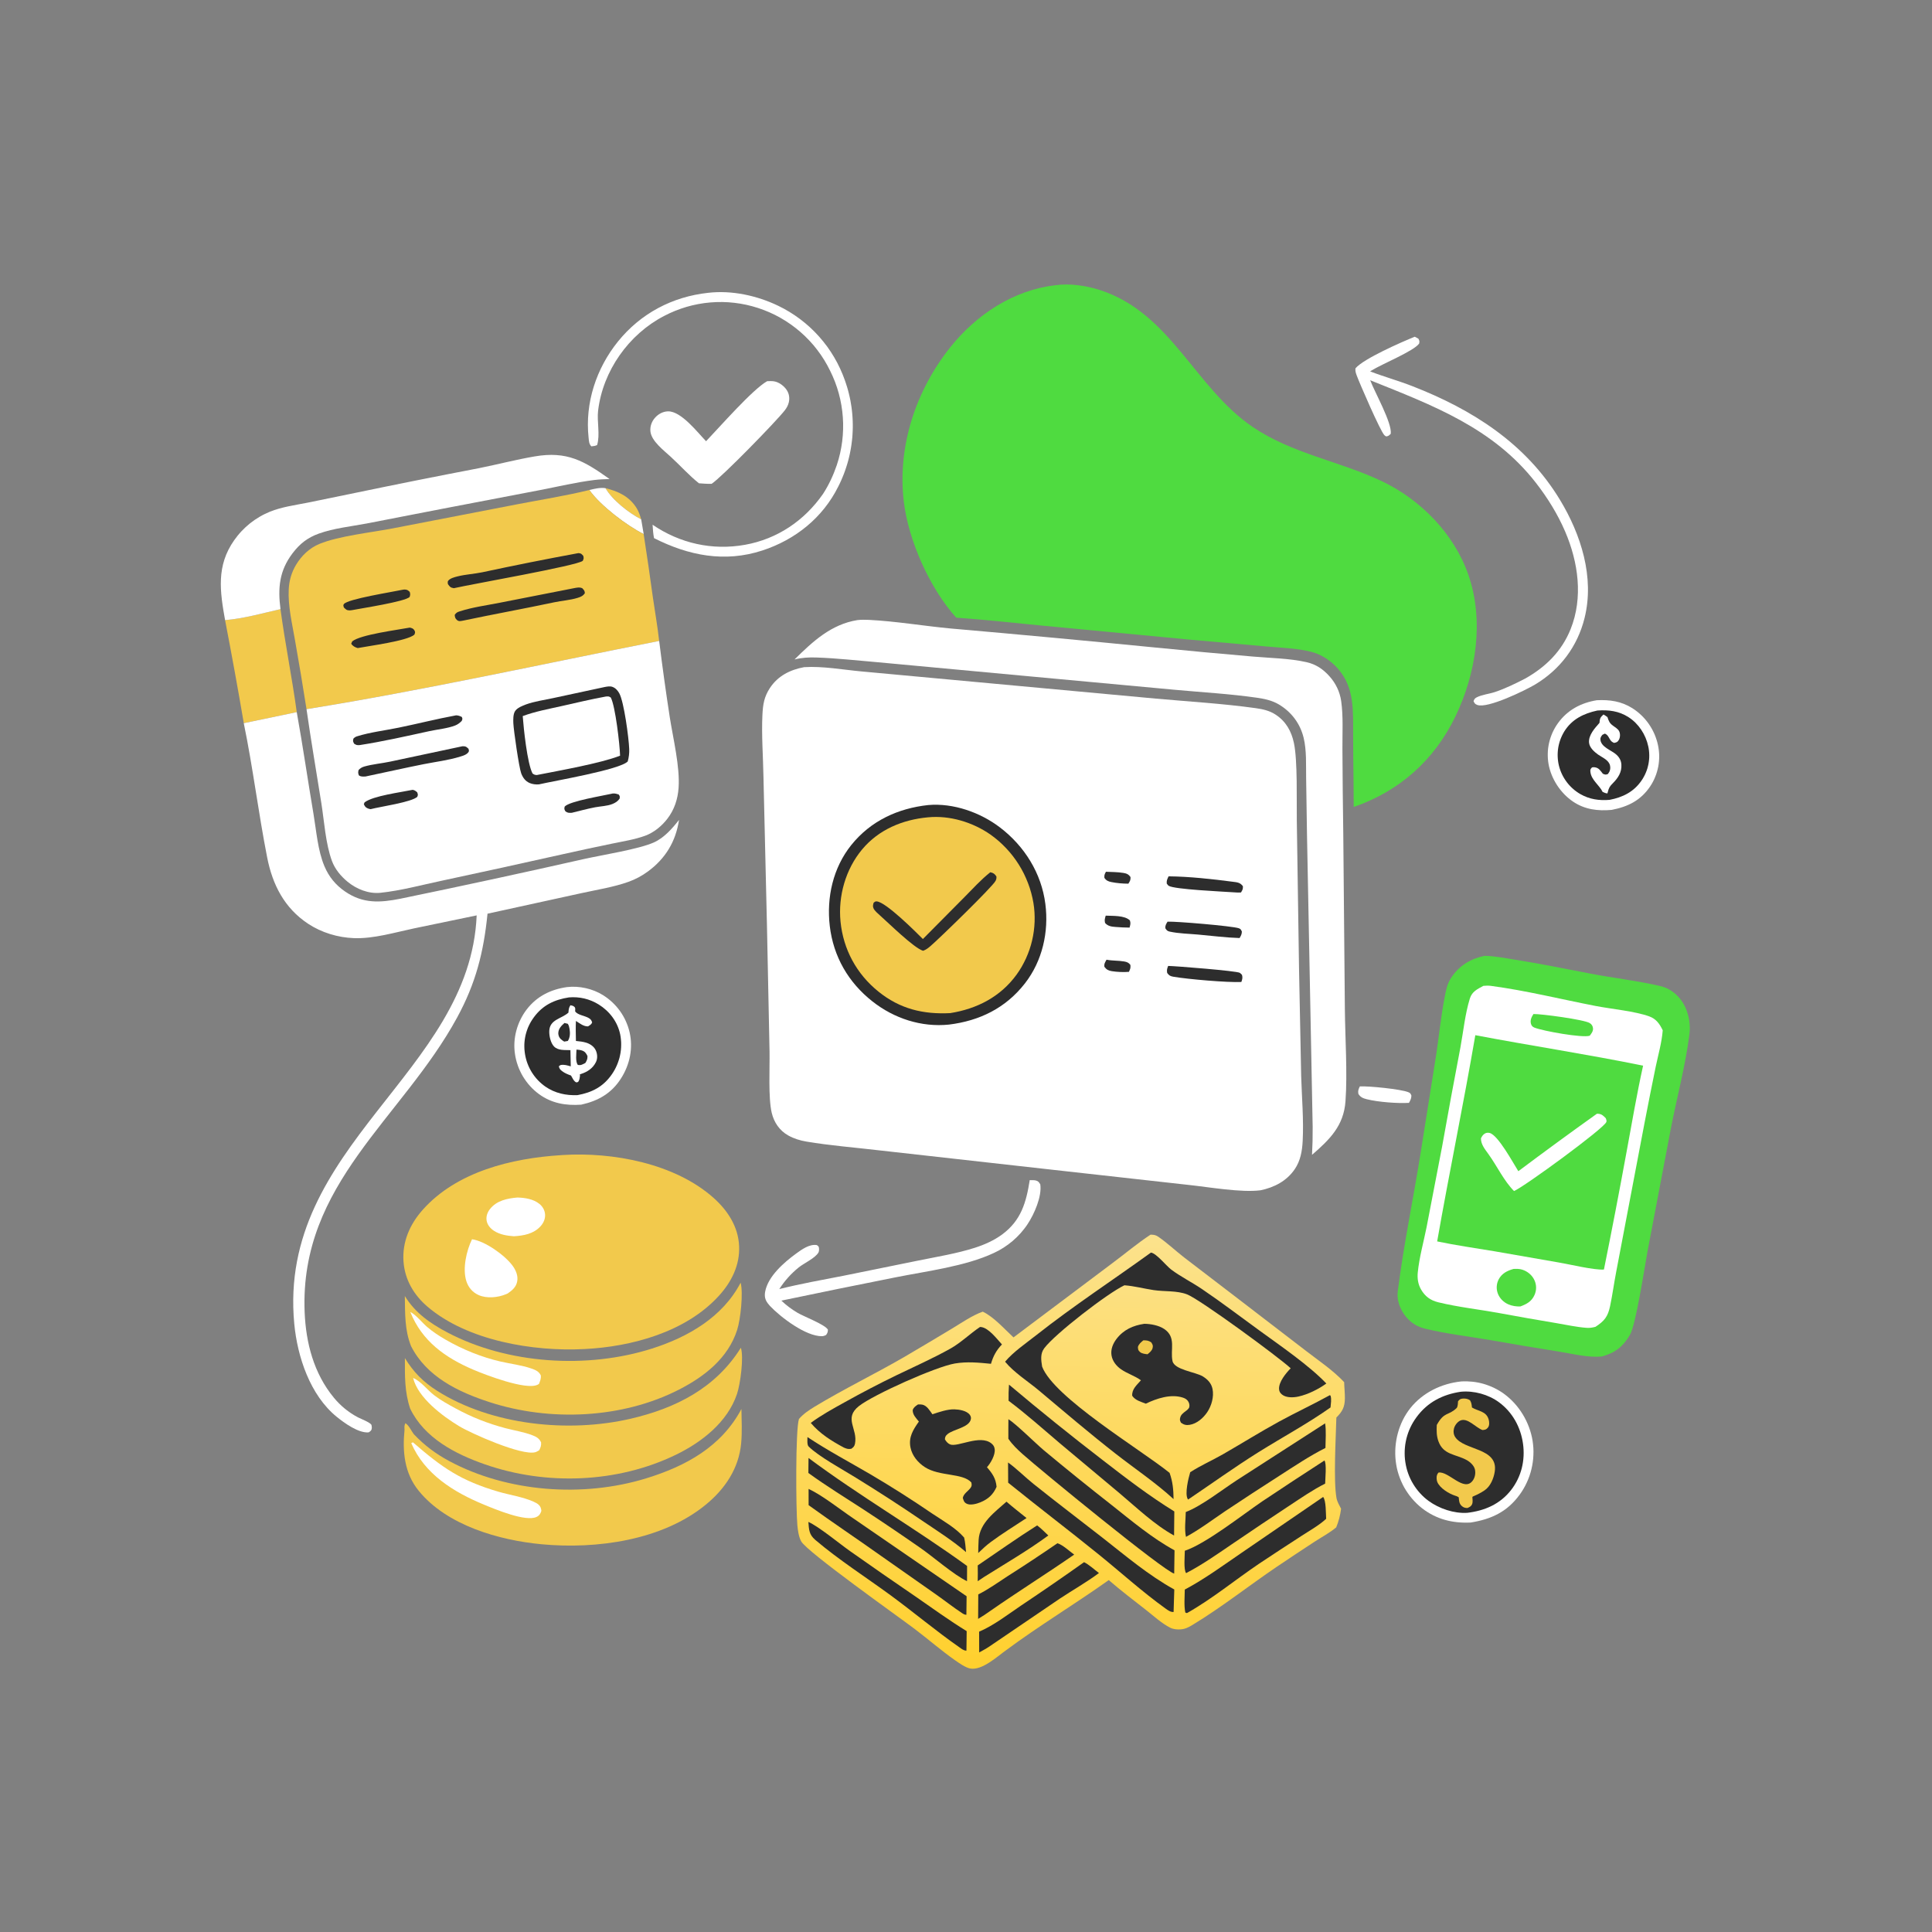 <svg width="80" height="80" viewBox="0 0 80 80" fill="none" xmlns="http://www.w3.org/2000/svg">
<rect x="0" y="0" width="80" height="80" fill="#808080" stroke="none"/>
<g clip-path="url(#clip0_1096_35685)">
<path d="M25.071 20.215C25.603 20.34 26.072 20.565 26.367 21.05C26.454 21.193 26.502 21.345 26.55 21.505C26.045 21.247 25.354 20.71 25.071 20.215Z" fill="#F2C94C"/>
<path d="M56.308 44.986C56.672 44.965 58.001 45.097 58.315 45.225C58.404 45.262 58.406 45.281 58.443 45.365C58.441 45.489 58.399 45.562 58.342 45.667C57.877 45.696 57.058 45.633 56.601 45.518C56.444 45.479 56.334 45.437 56.247 45.294C56.223 45.162 56.253 45.101 56.308 44.986Z" fill="white"/>
<path d="M24.403 20.29C24.615 20.239 24.854 20.18 25.072 20.214C25.355 20.71 26.045 21.247 26.55 21.504L26.654 22.116C25.961 21.771 24.855 20.934 24.403 20.29Z" fill="white"/>
<path d="M42.639 48.867C42.717 48.869 42.819 48.862 42.893 48.882C43.001 48.911 43.019 48.954 43.076 49.041C43.15 49.542 42.823 50.279 42.548 50.692C42.505 50.757 42.46 50.82 42.412 50.881C42.365 50.942 42.315 51.002 42.264 51.06C42.212 51.118 42.158 51.174 42.103 51.228C42.047 51.283 41.99 51.335 41.931 51.386C41.872 51.436 41.811 51.484 41.749 51.53C41.687 51.576 41.623 51.62 41.557 51.662C41.492 51.704 41.425 51.743 41.357 51.781C41.289 51.818 41.219 51.852 41.149 51.885C39.973 52.437 38.37 52.634 37.086 52.891C35.507 53.204 33.93 53.526 32.355 53.856C32.564 54.056 32.781 54.216 33.03 54.364C33.279 54.511 34.177 54.853 34.283 55.061C34.274 55.171 34.268 55.189 34.206 55.28C34.15 55.306 34.099 55.328 34.036 55.329C33.371 55.339 32.325 54.546 31.881 54.075C31.85 54.04 31.82 54.004 31.791 53.966C31.679 53.818 31.65 53.671 31.683 53.489C31.797 52.852 32.466 52.272 32.963 51.91C33.201 51.736 33.517 51.506 33.824 51.556C33.871 51.595 33.899 51.601 33.91 51.664C33.919 51.718 33.919 51.81 33.892 51.86C33.764 52.095 33.283 52.309 33.069 52.485C32.991 52.548 32.915 52.614 32.843 52.683C32.77 52.752 32.7 52.824 32.633 52.899C32.566 52.974 32.502 53.051 32.441 53.131C32.381 53.211 32.323 53.294 32.269 53.378C33.154 53.155 34.052 52.997 34.948 52.822L38.015 52.199C38.797 52.039 39.603 51.911 40.365 51.668C40.759 51.542 41.158 51.365 41.493 51.119C42.285 50.535 42.492 49.791 42.639 48.867Z" fill="white"/>
<path d="M9.32 25.678C10.076 25.618 10.873 25.392 11.614 25.223C11.806 26.65 12.094 28.062 12.288 29.488L10.095 29.944C9.852 28.52 9.594 27.098 9.32 25.678Z" fill="#F2C94C"/>
<path d="M31.766 15.784C31.86 15.78 31.958 15.776 32.051 15.79C32.254 15.822 32.462 15.978 32.574 16.146C32.676 16.299 32.704 16.477 32.664 16.655C32.635 16.782 32.575 16.89 32.495 16.993C32.129 17.462 29.901 19.745 29.466 20.035C29.291 20.039 29.117 20.024 28.942 20.012C28.528 19.683 28.163 19.27 27.77 18.912C27.49 18.651 26.971 18.267 26.932 17.859C26.912 17.652 26.987 17.449 27.125 17.295C27.263 17.141 27.455 17.036 27.666 17.033C28.211 17.026 28.885 17.908 29.237 18.27C29.774 17.711 31.163 16.121 31.766 15.784Z" fill="white"/>
<path d="M58.582 13.943C58.634 13.966 58.684 13.998 58.734 14.025C58.779 14.12 58.783 14.124 58.764 14.226C58.542 14.539 57.214 15.076 56.787 15.345L56.735 15.379C57.308 15.6 57.904 15.764 58.478 15.988C60.963 16.955 63.174 18.355 64.59 20.689C65.466 22.132 66.034 23.909 65.612 25.596C65.32 26.769 64.599 27.727 63.562 28.346C63.179 28.575 61.587 29.357 61.167 29.189C61.072 29.151 61.053 29.115 61.016 29.029C61.051 28.956 61.062 28.921 61.137 28.881C61.355 28.764 61.677 28.733 61.918 28.65C62.349 28.503 62.755 28.304 63.159 28.096C64.007 27.617 64.665 26.971 65.034 26.056C65.562 24.743 65.354 23.276 64.807 22.004C64.498 21.285 64.075 20.605 63.595 19.988C61.819 17.708 59.318 16.783 56.737 15.745C56.925 16.247 57.645 17.508 57.588 17.962C57.515 18.033 57.503 18.052 57.405 18.072C57.365 18.053 57.359 18.053 57.323 18.018C57.158 17.856 56.294 15.864 56.177 15.543C56.14 15.441 56.113 15.361 56.127 15.251C56.466 14.851 58.034 14.164 58.582 13.943Z" fill="white"/>
<path d="M29.323 12.125C30.3 12.011 31.346 12.239 32.226 12.663C32.306 12.701 32.385 12.742 32.463 12.784C32.541 12.826 32.617 12.871 32.693 12.917C32.769 12.963 32.844 13.011 32.917 13.061C32.991 13.111 33.063 13.162 33.134 13.216C33.205 13.269 33.274 13.324 33.342 13.381C33.411 13.438 33.477 13.496 33.543 13.557C33.608 13.617 33.672 13.678 33.734 13.742C33.796 13.805 33.857 13.87 33.916 13.936C33.975 14.002 34.033 14.07 34.088 14.139C34.144 14.208 34.198 14.278 34.251 14.35C34.303 14.422 34.353 14.495 34.402 14.569C34.451 14.643 34.498 14.719 34.542 14.795C34.587 14.872 34.631 14.949 34.672 15.028C34.713 15.107 34.752 15.186 34.789 15.267C34.827 15.347 34.862 15.429 34.895 15.511C34.928 15.593 34.96 15.677 34.989 15.76C35.005 15.805 35.02 15.849 35.034 15.894C35.049 15.938 35.063 15.983 35.077 16.029C35.09 16.073 35.103 16.119 35.116 16.164C35.128 16.209 35.14 16.255 35.151 16.301C35.162 16.346 35.173 16.392 35.183 16.438C35.193 16.484 35.203 16.53 35.212 16.576C35.221 16.622 35.229 16.669 35.236 16.715C35.244 16.762 35.251 16.808 35.258 16.855C35.264 16.901 35.27 16.948 35.276 16.995C35.281 17.041 35.286 17.088 35.29 17.135C35.294 17.182 35.298 17.229 35.301 17.276C35.304 17.323 35.306 17.37 35.308 17.417C35.31 17.464 35.311 17.511 35.312 17.558C35.312 17.605 35.312 17.652 35.312 17.699C35.311 17.746 35.31 17.793 35.308 17.84C35.306 17.887 35.304 17.934 35.301 17.981C35.298 18.028 35.295 18.075 35.291 18.122C35.286 18.168 35.282 18.215 35.276 18.262C35.271 18.309 35.265 18.355 35.258 18.402C35.252 18.448 35.245 18.495 35.237 18.541C35.229 18.588 35.221 18.634 35.212 18.68C35.203 18.727 35.194 18.773 35.184 18.819C35.174 18.864 35.163 18.91 35.152 18.956C35.141 19.002 35.129 19.047 35.117 19.093C35.104 19.138 35.091 19.183 35.078 19.228C35.064 19.273 35.05 19.318 35.035 19.363C35.021 19.408 35.006 19.452 34.99 19.496C34.974 19.541 34.958 19.585 34.941 19.629C34.924 19.673 34.907 19.716 34.888 19.76C34.87 19.803 34.852 19.846 34.833 19.89C34.814 19.933 34.794 19.975 34.774 20.018C34.754 20.06 34.733 20.102 34.712 20.144C34.069 21.438 32.935 22.347 31.569 22.794C30.01 23.304 28.514 23.008 27.082 22.283C27.044 22.1 27.035 21.915 27.022 21.728C28.152 22.499 29.493 22.802 30.848 22.559C32.189 22.319 33.311 21.557 34.082 20.448C34.32 20.081 34.511 19.669 34.651 19.256C34.677 19.176 34.702 19.096 34.724 19.016C34.747 18.935 34.767 18.854 34.786 18.773C34.804 18.691 34.821 18.609 34.835 18.527C34.85 18.444 34.862 18.361 34.873 18.279C34.883 18.195 34.892 18.112 34.898 18.029C34.904 17.945 34.909 17.862 34.911 17.778C34.913 17.695 34.913 17.611 34.912 17.527C34.91 17.444 34.906 17.36 34.9 17.277C34.894 17.193 34.886 17.11 34.876 17.027C34.866 16.944 34.854 16.861 34.84 16.779C34.826 16.696 34.81 16.614 34.792 16.533C34.774 16.451 34.754 16.37 34.732 16.289C34.709 16.208 34.685 16.128 34.66 16.049C34.633 15.969 34.606 15.89 34.576 15.812C34.546 15.734 34.514 15.657 34.48 15.58C34.447 15.504 34.411 15.428 34.374 15.353C34.337 15.277 34.298 15.201 34.257 15.127C34.217 15.053 34.174 14.979 34.129 14.907C34.085 14.835 34.038 14.764 33.99 14.694C33.942 14.624 33.893 14.556 33.841 14.489C33.79 14.421 33.736 14.355 33.682 14.29C33.627 14.226 33.57 14.162 33.512 14.101C33.454 14.039 33.395 13.979 33.334 13.92C33.273 13.861 33.21 13.803 33.146 13.748C33.082 13.692 33.017 13.638 32.95 13.586C32.883 13.533 32.816 13.483 32.746 13.434C32.677 13.385 32.607 13.337 32.535 13.292C32.463 13.247 32.391 13.203 32.317 13.161C32.243 13.119 32.168 13.079 32.093 13.041C32.017 13.004 31.94 12.967 31.862 12.933C31.785 12.899 31.706 12.867 31.627 12.837C31.548 12.806 31.468 12.778 31.387 12.752C31.308 12.726 31.228 12.702 31.147 12.681C31.067 12.659 30.986 12.639 30.904 12.621C30.823 12.603 30.741 12.588 30.658 12.574C30.576 12.56 30.493 12.549 30.41 12.539C30.327 12.529 30.244 12.522 30.161 12.516C30.078 12.511 29.994 12.508 29.911 12.506C29.827 12.505 29.744 12.506 29.66 12.509C29.577 12.512 29.494 12.517 29.41 12.524C29.327 12.531 29.244 12.54 29.162 12.551C29.079 12.562 28.997 12.576 28.915 12.591C28.832 12.606 28.751 12.624 28.67 12.643C28.588 12.663 28.508 12.684 28.428 12.707C28.348 12.731 28.268 12.756 28.189 12.784C28.11 12.811 28.032 12.84 27.955 12.872C27.878 12.903 27.801 12.936 27.725 12.971C27.649 13.007 27.575 13.044 27.501 13.082C26.035 13.841 24.963 15.356 24.766 17.004C24.712 17.456 24.857 18.003 24.724 18.43C24.641 18.465 24.576 18.475 24.486 18.482C24.386 18.383 24.387 18.256 24.372 18.119C24.218 16.685 24.69 15.255 25.589 14.141C26.526 12.98 27.841 12.284 29.323 12.125Z" fill="white"/>
<path d="M66.121 28.995C66.65 28.968 67.13 29.035 67.591 29.324C67.624 29.345 67.657 29.367 67.69 29.39C67.722 29.413 67.754 29.437 67.786 29.462C67.817 29.486 67.848 29.512 67.878 29.538C67.908 29.564 67.937 29.591 67.966 29.618C67.995 29.646 68.023 29.674 68.05 29.703C68.077 29.732 68.104 29.762 68.13 29.792C68.156 29.822 68.181 29.853 68.205 29.884C68.229 29.916 68.253 29.948 68.276 29.981C68.298 30.013 68.32 30.047 68.341 30.081C68.362 30.114 68.383 30.148 68.402 30.183C68.421 30.218 68.44 30.253 68.457 30.289C68.475 30.325 68.492 30.361 68.508 30.397C68.523 30.434 68.538 30.471 68.552 30.508C68.566 30.545 68.579 30.583 68.591 30.621C68.603 30.659 68.615 30.697 68.625 30.735C68.635 30.774 68.644 30.813 68.653 30.852C68.661 30.888 68.668 30.925 68.674 30.962C68.68 30.998 68.685 31.035 68.689 31.072C68.694 31.109 68.697 31.146 68.699 31.184C68.702 31.221 68.703 31.258 68.704 31.296C68.704 31.333 68.704 31.37 68.702 31.407C68.701 31.445 68.699 31.482 68.695 31.519C68.692 31.556 68.688 31.593 68.683 31.631C68.678 31.667 68.672 31.704 68.665 31.741C68.658 31.777 68.65 31.814 68.641 31.85C68.633 31.887 68.623 31.923 68.612 31.958C68.602 31.994 68.59 32.03 68.578 32.065C68.566 32.1 68.552 32.135 68.538 32.169C68.524 32.204 68.509 32.238 68.494 32.272C68.478 32.306 68.461 32.339 68.444 32.372C68.426 32.405 68.408 32.438 68.389 32.47C68.37 32.502 68.35 32.533 68.329 32.564C67.937 33.147 67.407 33.406 66.734 33.536C66.162 33.587 65.623 33.522 65.135 33.192C64.618 32.842 64.234 32.255 64.122 31.64C64.116 31.604 64.11 31.567 64.106 31.53C64.101 31.493 64.098 31.456 64.095 31.419C64.092 31.382 64.09 31.345 64.09 31.308C64.089 31.27 64.089 31.233 64.09 31.196C64.091 31.159 64.093 31.122 64.095 31.085C64.098 31.048 64.102 31.011 64.106 30.974C64.111 30.937 64.117 30.9 64.123 30.864C64.13 30.827 64.137 30.791 64.145 30.755C64.154 30.718 64.163 30.682 64.173 30.646C64.183 30.611 64.194 30.575 64.206 30.54C64.218 30.505 64.23 30.47 64.244 30.435C64.258 30.401 64.272 30.366 64.287 30.332C64.303 30.299 64.319 30.265 64.336 30.232C64.353 30.199 64.37 30.166 64.389 30.134C64.407 30.102 64.427 30.07 64.447 30.039C64.467 30.008 64.488 29.977 64.51 29.947C64.904 29.398 65.466 29.102 66.121 28.995Z" fill="white"/>
<path d="M66.144 29.421C66.608 29.388 67.034 29.44 67.433 29.696C67.853 29.966 68.148 30.419 68.251 30.905C68.258 30.936 68.264 30.966 68.269 30.997C68.274 31.027 68.278 31.058 68.281 31.088C68.285 31.119 68.287 31.15 68.289 31.181C68.291 31.212 68.292 31.243 68.292 31.274C68.293 31.305 68.292 31.336 68.291 31.367C68.29 31.398 68.287 31.428 68.284 31.459C68.282 31.49 68.278 31.521 68.273 31.551C68.269 31.582 68.264 31.613 68.258 31.643C68.252 31.673 68.245 31.703 68.237 31.733C68.23 31.764 68.222 31.793 68.213 31.823C68.203 31.852 68.194 31.882 68.183 31.911C68.172 31.94 68.161 31.969 68.149 31.997C68.137 32.026 68.124 32.054 68.111 32.082C68.097 32.11 68.083 32.137 68.068 32.164C68.053 32.191 68.038 32.218 68.022 32.245C68.005 32.271 67.988 32.297 67.971 32.322C67.65 32.792 67.192 33.015 66.65 33.12C66.223 33.157 65.819 33.099 65.443 32.884C65.416 32.868 65.389 32.852 65.362 32.835C65.336 32.818 65.31 32.8 65.284 32.782C65.258 32.764 65.233 32.745 65.208 32.725C65.184 32.705 65.159 32.685 65.136 32.664C65.112 32.643 65.089 32.622 65.066 32.6C65.044 32.578 65.022 32.555 65 32.532C64.978 32.509 64.958 32.485 64.937 32.461C64.917 32.437 64.897 32.412 64.878 32.387C64.859 32.362 64.841 32.336 64.823 32.31C64.805 32.284 64.788 32.258 64.772 32.231C64.755 32.204 64.739 32.176 64.724 32.149C64.709 32.121 64.695 32.093 64.681 32.064C64.668 32.036 64.655 32.007 64.642 31.978C64.63 31.949 64.619 31.919 64.608 31.89C64.597 31.86 64.587 31.83 64.578 31.8C64.569 31.77 64.561 31.739 64.553 31.709C64.546 31.679 64.539 31.649 64.533 31.619C64.527 31.588 64.522 31.558 64.518 31.528C64.513 31.497 64.51 31.467 64.507 31.436C64.504 31.406 64.502 31.375 64.501 31.344C64.499 31.314 64.499 31.283 64.499 31.252C64.499 31.221 64.5 31.191 64.502 31.16C64.504 31.129 64.506 31.099 64.509 31.068C64.513 31.038 64.516 31.007 64.521 30.977C64.526 30.947 64.531 30.916 64.537 30.886C64.544 30.856 64.551 30.826 64.558 30.797C64.566 30.767 64.574 30.737 64.583 30.708C64.593 30.678 64.602 30.649 64.613 30.621C64.624 30.592 64.635 30.563 64.647 30.535C64.659 30.506 64.671 30.479 64.685 30.451C64.698 30.423 64.712 30.396 64.727 30.369C64.741 30.342 64.757 30.315 64.773 30.289C65.088 29.78 65.579 29.543 66.144 29.421Z" fill="#2D2D2D"/>
<path d="M66.396 29.585C66.456 29.617 66.507 29.654 66.561 29.693C66.613 29.858 66.65 29.947 66.789 30.048C66.872 30.108 66.988 30.177 67.04 30.268C67.099 30.37 67.091 30.54 67.032 30.639C66.974 30.736 66.934 30.742 66.833 30.762C66.746 30.721 66.71 30.693 66.66 30.609C66.596 30.501 66.57 30.428 66.454 30.377L66.353 30.426C66.297 30.495 66.257 30.55 66.271 30.644C66.313 30.933 66.696 31.057 66.899 31.221C67.038 31.335 67.127 31.476 67.138 31.658C67.158 31.977 67.001 32.214 66.785 32.431C66.657 32.559 66.62 32.618 66.574 32.8C66.57 32.818 66.566 32.836 66.561 32.853C66.484 32.848 66.432 32.825 66.362 32.792C66.229 32.515 65.896 32.3 65.857 31.975C65.843 31.866 65.852 31.853 65.92 31.778C65.961 31.77 65.976 31.765 66.022 31.77C66.206 31.79 66.264 31.906 66.371 32.039C66.475 32.08 66.475 32.086 66.58 32.051C66.663 31.945 66.695 31.837 66.668 31.703C66.623 31.473 66.352 31.371 66.176 31.247C66.017 31.134 65.821 30.962 65.799 30.755C65.768 30.443 66.039 30.15 66.231 29.933C66.246 29.742 66.263 29.709 66.396 29.585Z" fill="white"/>
<path d="M23.479 40.873C23.988 40.814 24.539 40.938 24.972 41.208C25.006 41.23 25.04 41.252 25.073 41.275C25.106 41.297 25.138 41.321 25.17 41.346C25.202 41.37 25.233 41.395 25.264 41.422C25.295 41.448 25.325 41.474 25.354 41.502C25.383 41.529 25.412 41.558 25.44 41.587C25.468 41.616 25.495 41.645 25.522 41.675C25.548 41.706 25.574 41.737 25.599 41.768C25.624 41.8 25.648 41.832 25.672 41.864C25.695 41.897 25.718 41.93 25.74 41.964C25.762 41.998 25.783 42.032 25.803 42.067C25.823 42.102 25.842 42.137 25.861 42.173C25.879 42.209 25.896 42.245 25.913 42.282C25.93 42.318 25.946 42.355 25.96 42.393C25.975 42.43 25.989 42.468 26.002 42.506C26.015 42.544 26.027 42.583 26.038 42.621C26.049 42.66 26.06 42.699 26.069 42.738C26.222 43.402 26.08 44.084 25.715 44.655C25.32 45.276 24.77 45.585 24.066 45.742C23.43 45.787 22.85 45.688 22.325 45.31C22.291 45.285 22.258 45.26 22.225 45.233C22.193 45.207 22.161 45.18 22.13 45.152C22.099 45.124 22.069 45.095 22.039 45.066C22.009 45.036 21.98 45.006 21.952 44.975C21.924 44.944 21.897 44.912 21.87 44.88C21.843 44.847 21.818 44.815 21.793 44.781C21.768 44.747 21.744 44.713 21.721 44.678C21.697 44.643 21.675 44.608 21.653 44.572C21.632 44.536 21.611 44.5 21.592 44.463C21.572 44.426 21.553 44.388 21.536 44.35C21.518 44.312 21.501 44.274 21.485 44.236C21.469 44.197 21.454 44.158 21.441 44.118C21.427 44.079 21.414 44.039 21.402 43.999C21.39 43.959 21.379 43.918 21.369 43.877C21.359 43.837 21.35 43.796 21.342 43.755C21.334 43.714 21.328 43.672 21.322 43.631C21.228 42.99 21.414 42.32 21.805 41.805C22.224 41.255 22.807 40.968 23.479 40.873Z" fill="white"/>
<path d="M23.559 41.3C23.994 41.264 24.412 41.361 24.785 41.59C25.24 41.871 25.574 42.311 25.682 42.838C25.689 42.873 25.695 42.909 25.7 42.944C25.705 42.98 25.709 43.016 25.712 43.052C25.716 43.088 25.718 43.123 25.72 43.16C25.721 43.195 25.722 43.231 25.721 43.267C25.721 43.303 25.72 43.339 25.718 43.375C25.716 43.411 25.713 43.447 25.709 43.483C25.705 43.519 25.7 43.554 25.695 43.59C25.689 43.625 25.683 43.661 25.675 43.696C25.668 43.731 25.66 43.766 25.651 43.801C25.641 43.836 25.631 43.87 25.62 43.905C25.61 43.939 25.598 43.973 25.585 44.007C25.573 44.041 25.559 44.074 25.545 44.107C25.531 44.14 25.516 44.173 25.5 44.205C25.484 44.237 25.468 44.269 25.45 44.301C25.433 44.332 25.415 44.363 25.395 44.394C25.377 44.425 25.357 44.455 25.336 44.484C24.982 44.998 24.514 45.237 23.915 45.347C23.44 45.368 22.976 45.267 22.58 44.992C22.552 44.972 22.525 44.953 22.499 44.932C22.472 44.911 22.446 44.889 22.42 44.867C22.394 44.845 22.369 44.823 22.345 44.799C22.32 44.776 22.297 44.752 22.273 44.728C22.25 44.703 22.227 44.678 22.205 44.652C22.183 44.627 22.162 44.601 22.141 44.574C22.12 44.547 22.1 44.52 22.081 44.492C22.061 44.465 22.043 44.436 22.025 44.408C22.007 44.379 21.989 44.35 21.973 44.32C21.956 44.291 21.941 44.261 21.926 44.231C21.911 44.2 21.896 44.17 21.883 44.139C21.869 44.108 21.857 44.076 21.845 44.045C21.833 44.013 21.822 43.981 21.811 43.949C21.801 43.917 21.791 43.884 21.783 43.852C21.774 43.819 21.766 43.786 21.759 43.753C21.752 43.72 21.746 43.687 21.74 43.653C21.735 43.62 21.73 43.587 21.726 43.553C21.722 43.52 21.718 43.486 21.716 43.453C21.714 43.419 21.712 43.386 21.712 43.352C21.711 43.318 21.711 43.285 21.712 43.251C21.713 43.217 21.715 43.184 21.718 43.15C21.721 43.117 21.725 43.083 21.729 43.05C21.733 43.017 21.739 42.983 21.745 42.95C21.751 42.917 21.758 42.884 21.766 42.851C21.774 42.819 21.782 42.786 21.792 42.754C21.801 42.721 21.812 42.689 21.823 42.658C21.834 42.626 21.846 42.594 21.858 42.563C21.871 42.532 21.885 42.501 21.899 42.471C21.913 42.44 21.928 42.41 21.944 42.38C21.96 42.35 21.976 42.321 21.994 42.292C22.011 42.263 22.029 42.235 22.048 42.207C22.066 42.179 22.086 42.151 22.106 42.124C22.476 41.619 22.956 41.394 23.559 41.3Z" fill="#2D2D2D"/>
<path d="M23.619 41.625C23.688 41.639 23.731 41.643 23.785 41.692C23.838 41.741 23.815 41.807 23.815 41.875C23.904 42.025 24.204 42.056 24.365 42.147C24.457 42.2 24.489 42.238 24.52 42.337C24.486 42.424 24.425 42.451 24.349 42.5C24.163 42.506 24.002 42.372 23.848 42.275C23.833 42.551 23.844 42.829 23.848 43.104C23.99 43.118 24.14 43.133 24.276 43.176C24.443 43.228 24.605 43.339 24.675 43.504C24.739 43.652 24.749 43.834 24.676 43.98C24.547 44.24 24.319 44.387 24.052 44.473C24.038 44.477 24.024 44.481 24.01 44.486L24.016 44.545C24.006 44.602 24 44.69 23.974 44.74C23.935 44.819 23.942 44.801 23.866 44.82C23.765 44.778 23.726 44.677 23.673 44.586L23.643 44.535C23.515 44.49 23.381 44.436 23.272 44.351C23.194 44.289 23.157 44.247 23.141 44.15L23.21 44.102C23.363 44.071 23.487 44.115 23.634 44.156L23.62 43.484C23.393 43.473 23.106 43.511 22.934 43.325C22.799 43.179 22.737 42.889 22.744 42.694C22.76 42.209 23.25 42.191 23.538 41.93C23.546 41.808 23.551 41.731 23.619 41.625Z" fill="white"/>
<path d="M23.871 43.462C23.948 43.467 24.027 43.475 24.101 43.5C24.224 43.542 24.273 43.616 24.326 43.728C24.33 43.857 24.301 43.907 24.239 44.015C24.122 44.075 24.055 44.124 23.924 44.095C23.82 43.948 23.867 43.642 23.871 43.462Z" fill="#2D2D2D"/>
<path d="M23.374 42.359L23.51 42.393C23.557 42.462 23.57 42.526 23.584 42.608C23.612 42.77 23.608 42.963 23.512 43.104L23.363 43.13C23.316 43.101 23.267 43.07 23.227 43.032C23.217 43.023 23.208 43.014 23.2 43.005C23.192 42.995 23.184 42.985 23.177 42.975C23.17 42.964 23.163 42.953 23.157 42.942C23.151 42.931 23.146 42.919 23.141 42.907C23.137 42.895 23.133 42.883 23.13 42.871C23.126 42.859 23.124 42.846 23.122 42.834C23.12 42.821 23.119 42.809 23.118 42.796C23.118 42.783 23.118 42.77 23.119 42.758C23.133 42.583 23.25 42.469 23.374 42.359Z" fill="#2D2D2D"/>
<path d="M60.5 57.203C60.578 57.198 60.656 57.196 60.733 57.198C60.811 57.2 60.889 57.205 60.966 57.213C61.043 57.221 61.12 57.233 61.197 57.247C61.273 57.262 61.349 57.28 61.423 57.301C61.498 57.323 61.572 57.347 61.645 57.375C61.717 57.402 61.789 57.433 61.859 57.466C61.929 57.5 61.998 57.536 62.065 57.576C62.132 57.615 62.197 57.658 62.26 57.703C62.895 58.157 63.337 58.889 63.461 59.659C63.468 59.708 63.475 59.757 63.48 59.806C63.486 59.855 63.49 59.904 63.493 59.953C63.495 60.002 63.497 60.051 63.498 60.1C63.498 60.15 63.497 60.199 63.495 60.248C63.494 60.298 63.49 60.347 63.486 60.396C63.482 60.445 63.476 60.494 63.469 60.543C63.463 60.592 63.455 60.64 63.445 60.688C63.436 60.737 63.426 60.785 63.414 60.833C63.403 60.881 63.39 60.928 63.376 60.976C63.362 61.023 63.347 61.07 63.331 61.117C63.315 61.163 63.297 61.209 63.279 61.255C63.26 61.3 63.241 61.346 63.22 61.39C63.199 61.435 63.177 61.479 63.155 61.523C63.132 61.567 63.108 61.61 63.083 61.652C63.058 61.694 63.032 61.736 63.005 61.778C62.977 61.819 62.949 61.859 62.92 61.899C62.399 62.609 61.745 62.909 60.895 63.045C60.152 63.08 59.474 62.913 58.879 62.45C58.842 62.421 58.805 62.39 58.769 62.359C58.733 62.327 58.698 62.295 58.664 62.262C58.63 62.229 58.596 62.195 58.564 62.16C58.531 62.125 58.499 62.09 58.468 62.053C58.437 62.017 58.407 61.98 58.378 61.942C58.349 61.904 58.321 61.866 58.294 61.826C58.267 61.787 58.24 61.747 58.215 61.707C58.19 61.666 58.166 61.625 58.142 61.584C58.119 61.542 58.097 61.5 58.076 61.457C58.055 61.414 58.035 61.371 58.016 61.327C57.997 61.283 57.979 61.239 57.962 61.194C57.945 61.15 57.929 61.105 57.915 61.059C57.9 61.014 57.887 60.968 57.874 60.922C57.862 60.876 57.851 60.83 57.84 60.783C57.83 60.736 57.822 60.689 57.814 60.642C57.806 60.595 57.799 60.548 57.794 60.501C57.705 59.733 57.916 58.915 58.4 58.307C58.913 57.663 59.692 57.289 60.5 57.203Z" fill="white"/>
<path d="M60.489 57.629C61.032 57.576 61.635 57.743 62.073 58.067C62.63 58.479 62.967 59.095 63.064 59.777C63.161 60.461 62.999 61.146 62.574 61.694C62.116 62.284 61.477 62.558 60.752 62.643C60.205 62.675 59.597 62.471 59.157 62.151C59.125 62.128 59.093 62.103 59.062 62.078C59.031 62.053 59.001 62.027 58.971 62C58.942 61.973 58.913 61.946 58.884 61.917C58.856 61.889 58.828 61.86 58.802 61.831C58.775 61.801 58.748 61.771 58.723 61.74C58.698 61.709 58.673 61.678 58.649 61.646C58.625 61.614 58.602 61.581 58.58 61.548C58.558 61.515 58.536 61.481 58.516 61.447C58.495 61.413 58.475 61.378 58.456 61.343C58.438 61.308 58.419 61.272 58.402 61.236C58.385 61.2 58.369 61.164 58.353 61.127C58.338 61.09 58.324 61.053 58.31 61.015C58.297 60.977 58.284 60.94 58.272 60.901C58.261 60.863 58.25 60.825 58.24 60.786C58.23 60.747 58.221 60.708 58.214 60.669C58.206 60.63 58.199 60.59 58.193 60.551C58.187 60.51 58.181 60.47 58.177 60.429C58.173 60.388 58.169 60.347 58.167 60.306C58.165 60.265 58.164 60.224 58.164 60.182C58.163 60.141 58.164 60.1 58.166 60.059C58.168 60.018 58.171 59.977 58.175 59.936C58.178 59.895 58.183 59.854 58.189 59.813C58.195 59.773 58.202 59.732 58.21 59.692C58.218 59.651 58.227 59.611 58.236 59.571C58.246 59.532 58.257 59.492 58.269 59.452C58.281 59.413 58.294 59.374 58.307 59.335C58.321 59.296 58.336 59.258 58.351 59.22C58.367 59.182 58.384 59.144 58.401 59.107C58.419 59.07 58.437 59.033 58.456 58.997C58.476 58.96 58.496 58.925 58.517 58.889C58.538 58.854 58.56 58.819 58.583 58.785C58.606 58.751 58.629 58.717 58.654 58.684C59.109 58.061 59.739 57.741 60.489 57.629Z" fill="#2D2D2D"/>
<path d="M59.494 59.004C59.809 58.438 59.963 58.637 60.311 58.309C60.369 58.254 60.368 58.1 60.374 58.025C60.435 57.948 60.468 57.921 60.57 57.912C60.68 57.903 60.778 57.921 60.87 57.982C60.932 58.082 60.938 58.168 60.951 58.281C61.213 58.442 61.547 58.427 61.645 58.787C61.671 58.886 61.68 59.031 61.611 59.114C61.539 59.201 61.492 59.204 61.388 59.215C61.114 59.123 60.768 58.685 60.467 58.823C60.346 58.878 60.241 59.02 60.207 59.147C60.174 59.269 60.187 59.399 60.257 59.506C60.624 60.067 62.042 59.94 61.895 60.932C61.853 61.216 61.716 61.548 61.473 61.712C61.331 61.808 61.173 61.889 61.015 61.956C60.977 61.972 60.99 61.961 60.968 61.989C60.974 62.075 60.992 62.203 60.957 62.283C60.914 62.381 60.854 62.402 60.764 62.444C60.664 62.442 60.599 62.425 60.523 62.355C60.418 62.259 60.416 62.136 60.404 62.004C60.395 61.997 60.387 61.99 60.379 61.985C60.335 61.957 60.301 61.949 60.253 61.933C59.995 61.85 59.626 61.624 59.516 61.369C59.484 61.294 59.474 61.151 59.505 61.072C59.525 61.022 59.535 61.014 59.565 60.976C59.982 60.905 60.616 61.797 60.979 61.314C61.076 61.185 61.106 61.014 61.076 60.858C61.044 60.691 60.876 60.537 60.734 60.459C60.276 60.206 59.761 60.253 59.558 59.669C59.48 59.445 59.483 59.236 59.494 59.004Z" fill="#F2C94C"/>
<path d="M9.32 25.678C9.106 24.482 8.952 23.427 9.697 22.37C9.743 22.305 9.791 22.241 9.841 22.179C9.892 22.117 9.944 22.056 9.999 21.998C10.054 21.939 10.111 21.883 10.169 21.829C10.228 21.775 10.289 21.723 10.351 21.672C10.414 21.622 10.478 21.575 10.544 21.529C10.61 21.484 10.678 21.441 10.747 21.401C10.816 21.36 10.886 21.322 10.958 21.287C11.03 21.251 11.103 21.218 11.177 21.188C11.665 20.99 12.224 20.916 12.74 20.814L14.708 20.41C16.413 20.055 18.12 19.714 19.829 19.387C20.601 19.232 21.366 19.031 22.141 18.899C23.48 18.67 24.186 19.084 25.24 19.836C25.029 19.841 24.818 19.85 24.608 19.876C23.861 19.968 23.111 20.148 22.372 20.291L18.306 21.07L15.186 21.676C14.532 21.799 13.825 21.871 13.199 22.096C12.734 22.264 12.417 22.512 12.117 22.906C11.564 23.631 11.501 24.345 11.614 25.223C10.873 25.392 10.076 25.618 9.32 25.678Z" fill="white"/>
<path d="M30.677 55.808C30.806 56.185 30.657 57.31 30.517 57.723C30.122 58.893 29.057 59.719 27.984 60.24C25.565 61.414 22.608 61.519 20.079 60.636C18.848 60.206 17.571 59.546 16.983 58.325C16.748 57.625 16.766 56.966 16.766 56.236C17.124 56.818 17.521 57.223 18.1 57.59C20.355 59.017 23.543 59.344 26.119 58.745C27.994 58.309 29.639 57.47 30.677 55.808Z" fill="#F2C94C"/>
<path d="M17.106 57.058C17.434 57.197 17.693 57.554 17.976 57.772C18.246 57.981 18.558 58.153 18.857 58.315C19.524 58.679 20.201 58.946 20.934 59.139C21.289 59.232 21.684 59.294 22.025 59.423C22.2 59.49 22.324 59.551 22.405 59.725C22.415 59.861 22.387 59.931 22.328 60.051C22.278 60.081 22.22 60.117 22.165 60.133C21.607 60.289 19.507 59.355 19.009 59.053C18.325 58.639 17.306 57.88 17.106 57.058Z" fill="white"/>
<path d="M30.668 53.113C30.782 53.54 30.664 54.633 30.524 55.068C30.149 56.238 29.174 56.998 28.117 57.54C25.766 58.745 22.769 58.872 20.273 58.06C18.97 57.637 17.662 57.007 17.019 55.737C16.751 55.058 16.776 54.385 16.763 53.665C17.187 54.361 17.816 54.801 18.527 55.175C21.024 56.49 24.323 56.693 27.002 55.84C28.492 55.365 29.928 54.536 30.668 53.113Z" fill="#F2C94C"/>
<path d="M16.99 54.325C17.229 54.445 17.477 54.767 17.688 54.947C17.92 55.146 18.184 55.319 18.448 55.471C19.153 55.878 19.947 56.202 20.741 56.382C21.15 56.475 21.605 56.529 21.999 56.666C22.168 56.725 22.31 56.781 22.393 56.95C22.408 57.088 22.366 57.181 22.316 57.308C22.295 57.319 22.275 57.331 22.253 57.342C21.771 57.57 20.109 56.933 19.609 56.72C18.438 56.221 17.471 55.534 16.99 54.325Z" fill="white"/>
<path d="M30.701 58.343C30.708 58.814 30.734 59.296 30.69 59.765C30.593 60.8 30.028 61.644 29.238 62.295C27.43 63.786 24.696 64.158 22.422 63.944C20.66 63.778 18.503 63.163 17.339 61.732C16.743 61.001 16.66 60.114 16.751 59.2C16.747 59.092 16.735 59.03 16.786 58.931C16.94 59.024 17.03 59.253 17.143 59.395C17.582 59.853 18.037 60.196 18.597 60.497C21.011 61.794 24.145 62.017 26.75 61.217C28.401 60.71 29.869 59.906 30.701 58.343Z" fill="#F2C94C"/>
<path d="M17.099 59.724C18.315 60.779 19.087 61.317 20.648 61.771C21.11 61.905 21.657 61.985 22.093 62.181C22.28 62.266 22.401 62.344 22.417 62.563C22.378 62.68 22.334 62.758 22.217 62.813C21.767 63.025 20.523 62.503 20.038 62.303C18.784 61.786 17.582 61.042 17.029 59.756L17.099 59.724Z" fill="white"/>
<path d="M10.094 29.945L12.288 29.488C12.54 30.89 12.744 32.304 12.982 33.709C13.101 34.412 13.157 35.214 13.435 35.871C13.622 36.312 13.901 36.651 14.297 36.921C15.035 37.425 15.742 37.38 16.578 37.214C19.118 36.69 21.653 36.142 24.183 35.57C24.931 35.403 26.451 35.164 27.074 34.884C27.5 34.693 27.834 34.31 28.117 33.95C27.983 34.842 27.558 35.55 26.828 36.086C26.705 36.176 26.576 36.258 26.441 36.33C26.306 36.402 26.166 36.464 26.022 36.515C25.404 36.736 24.71 36.843 24.068 36.985L20.187 37.834C20.027 39.432 19.701 40.717 18.925 42.14C16.646 46.32 12.405 49.005 12.614 54.323C12.665 55.604 12.992 56.864 13.82 57.87C13.889 57.955 13.962 58.035 14.039 58.112C14.116 58.19 14.197 58.263 14.281 58.331C14.366 58.4 14.453 58.465 14.544 58.525C14.635 58.585 14.729 58.64 14.826 58.691C14.936 58.748 15.324 58.897 15.381 59C15.389 59.015 15.398 59.118 15.397 59.128C15.388 59.234 15.346 59.256 15.268 59.311C14.846 59.351 14.256 58.922 13.942 58.667C12.84 57.771 12.314 56.181 12.185 54.815C11.489 47.416 19.463 44.437 19.738 37.904L17.141 38.443C16.344 38.611 15.47 38.877 14.652 38.846C13.989 38.821 13.312 38.617 12.757 38.25C11.777 37.601 11.285 36.636 11.063 35.506C10.7 33.661 10.473 31.785 10.094 29.945Z" fill="white"/>
<path d="M35.501 25.677C35.658 25.659 35.826 25.66 35.984 25.668C37.112 25.725 38.252 25.921 39.379 26.026C42.188 26.27 44.996 26.532 47.803 26.809C49.158 26.944 50.514 27.069 51.871 27.186C52.597 27.25 53.393 27.258 54.101 27.419C54.493 27.507 54.795 27.714 55.057 28.011C55.089 28.046 55.119 28.083 55.148 28.12C55.177 28.158 55.205 28.196 55.231 28.236C55.257 28.276 55.282 28.316 55.305 28.357C55.329 28.399 55.35 28.441 55.371 28.484C55.391 28.527 55.41 28.57 55.427 28.614C55.444 28.659 55.459 28.704 55.473 28.749C55.487 28.794 55.499 28.84 55.509 28.887C55.52 28.933 55.529 28.98 55.535 29.026C55.626 29.666 55.583 30.356 55.587 31.004C55.593 32.172 55.604 33.34 55.622 34.508L55.688 41.781C55.699 42.98 55.798 44.422 55.714 45.598C55.642 46.618 55.059 47.185 54.328 47.82C54.349 47.435 54.358 47.056 54.355 46.67L54.12 34.569L54.084 32.201C54.075 31.662 54.108 31.075 53.98 30.548C53.836 29.955 53.47 29.475 52.949 29.166C52.67 29.002 52.359 28.936 52.043 28.891C50.925 28.73 49.778 28.667 48.652 28.563L42.44 27.988L36.369 27.424C35.521 27.353 34.663 27.255 33.813 27.226C33.493 27.215 33.212 27.229 32.9 27.307C33.66 26.556 34.418 25.852 35.501 25.677Z" fill="white"/>
<path d="M23.221 47.833L23.282 47.828C25.373 47.693 27.95 48.176 29.55 49.604C30.132 50.123 30.569 50.795 30.605 51.592C30.641 52.389 30.288 53.088 29.761 53.664C28.39 55.162 26.151 55.766 24.189 55.862C22.086 55.972 19.354 55.517 17.704 54.109C17.135 53.624 16.76 52.987 16.708 52.232C16.652 51.419 16.97 50.696 17.503 50.096C18.909 48.514 21.191 47.96 23.221 47.833Z" fill="#F2C94C"/>
<path d="M21.422 49.587C21.733 49.594 22.085 49.648 22.335 49.85C22.473 49.961 22.562 50.12 22.571 50.298C22.58 50.482 22.498 50.653 22.375 50.785C22.087 51.096 21.68 51.166 21.279 51.191C20.994 51.17 20.703 51.125 20.458 50.967C20.307 50.87 20.181 50.724 20.15 50.543C20.121 50.366 20.183 50.196 20.293 50.059C20.569 49.711 21.005 49.623 21.422 49.587Z" fill="white"/>
<path d="M19.545 51.315C20.081 51.387 20.904 51.975 21.221 52.405C21.36 52.593 21.462 52.828 21.415 53.065C21.369 53.299 21.209 53.429 21.024 53.559C21.002 53.569 20.98 53.579 20.958 53.588C20.621 53.731 20.151 53.778 19.812 53.623C19.566 53.512 19.392 53.307 19.311 53.051C19.145 52.533 19.313 51.793 19.545 51.315Z" fill="white"/>
<path d="M12.692 29.364C12.542 28.407 12.382 27.45 12.213 26.495C12.096 25.816 11.919 25.088 11.956 24.396C11.975 24.034 12.072 23.699 12.259 23.387C12.484 23.01 12.817 22.691 13.225 22.523C14.026 22.192 15.365 22.052 16.258 21.88L21.435 20.878C22.425 20.687 23.424 20.531 24.403 20.29C24.854 20.934 25.961 21.771 26.653 22.116C26.788 22.988 26.915 23.861 27.034 24.735C27.12 25.335 27.228 25.938 27.294 26.54C22.433 27.499 17.585 28.576 12.692 29.364Z" fill="#F2C94C"/>
<path d="M16.97 25.987C17.049 26.008 17.107 26.018 17.155 26.093C17.205 26.17 17.188 26.207 17.157 26.282C16.848 26.543 15.299 26.742 14.813 26.835C14.705 26.806 14.6 26.749 14.543 26.655L14.585 26.558C14.926 26.277 16.466 26.083 16.97 25.987Z" fill="#2D2D2D"/>
<path d="M16.663 24.422C16.693 24.417 16.728 24.41 16.758 24.411C16.866 24.416 16.89 24.44 16.966 24.508C16.992 24.605 16.991 24.62 16.963 24.716C16.799 24.909 14.945 25.192 14.579 25.264C14.547 25.268 14.505 25.275 14.473 25.275C14.347 25.271 14.327 25.237 14.238 25.154C14.225 25.096 14.2 25.067 14.238 25.015C14.39 24.801 16.285 24.506 16.663 24.422Z" fill="#2D2D2D"/>
<path d="M23.813 24.346C23.921 24.329 24.003 24.31 24.107 24.354C24.184 24.44 24.208 24.449 24.218 24.562C24.14 24.678 24.047 24.716 23.918 24.756C23.602 24.853 23.266 24.872 22.943 24.941C21.697 25.206 20.442 25.431 19.195 25.695C19.101 25.71 19.007 25.747 18.926 25.677C18.845 25.608 18.837 25.557 18.829 25.46C18.895 25.366 18.935 25.347 19.045 25.312C19.572 25.142 20.157 25.065 20.701 24.957L23.813 24.346Z" fill="#2D2D2D"/>
<path d="M23.941 22.905C23.949 22.904 23.957 22.903 23.965 22.904C24.073 22.915 24.083 22.942 24.154 23.02C24.175 23.122 24.174 23.128 24.131 23.223C23.894 23.425 19.568 24.18 18.793 24.356C18.653 24.333 18.627 24.299 18.547 24.187C18.543 24.14 18.527 24.094 18.555 24.053C18.628 23.947 18.819 23.899 18.939 23.869C19.27 23.785 19.623 23.767 19.959 23.699C21.282 23.415 22.61 23.15 23.941 22.905Z" fill="#2D2D2D"/>
<path d="M12.692 29.365C17.585 28.576 22.433 27.499 27.295 26.54C27.425 27.591 27.571 28.641 27.732 29.688C27.871 30.577 28.16 31.751 28.099 32.622C28.067 33.088 27.922 33.531 27.634 33.903C27.402 34.205 27.077 34.473 26.718 34.605C26.278 34.766 25.787 34.84 25.329 34.936C24.641 35.078 23.954 35.225 23.269 35.379C21.61 35.751 19.949 36.115 18.286 36.47C17.455 36.646 16.6 36.879 15.757 36.968C15.266 37.02 14.76 36.817 14.386 36.506C14.113 36.28 13.87 35.988 13.746 35.653C13.48 34.929 13.428 34.026 13.307 33.261C13.102 31.962 12.877 30.667 12.692 29.365Z" fill="white"/>
<path d="M17.086 32.705C17.172 32.718 17.209 32.752 17.274 32.806C17.308 32.901 17.314 32.901 17.279 32.995C17.041 33.216 15.752 33.401 15.343 33.506C15.309 33.498 15.264 33.49 15.232 33.476C15.13 33.43 15.111 33.394 15.065 33.299L15.098 33.222C15.46 32.951 16.591 32.809 17.086 32.705Z" fill="#2D2D2D"/>
<path d="M25.372 32.857C25.468 32.85 25.524 32.869 25.615 32.896C25.673 32.973 25.667 32.971 25.658 33.068C25.584 33.178 25.48 33.243 25.358 33.292C25.142 33.379 24.873 33.384 24.642 33.428C24.319 33.49 23.997 33.577 23.677 33.656C23.563 33.66 23.513 33.666 23.415 33.599C23.363 33.502 23.359 33.505 23.382 33.399C23.583 33.17 24.993 32.947 25.372 32.857Z" fill="#2D2D2D"/>
<path d="M19.123 30.906C19.137 30.904 19.15 30.901 19.164 30.9C19.293 30.9 19.306 30.921 19.399 31.004C19.411 31.058 19.434 31.087 19.402 31.137C19.331 31.247 19.18 31.292 19.061 31.328C18.573 31.481 18.039 31.544 17.537 31.644C16.735 31.803 15.936 31.986 15.135 32.153C15.034 32.155 14.945 32.17 14.859 32.104C14.825 32.004 14.825 31.989 14.848 31.885C14.922 31.808 14.987 31.768 15.092 31.738C15.43 31.642 15.81 31.611 16.158 31.537L19.123 30.906Z" fill="#2D2D2D"/>
<path d="M18.887 29.62C18.983 29.625 19.039 29.646 19.125 29.689C19.159 29.785 19.15 29.767 19.118 29.854C19.036 29.935 18.956 29.998 18.847 30.041C18.535 30.163 18.116 30.202 17.784 30.274C16.823 30.483 15.864 30.702 14.891 30.853C14.775 30.857 14.763 30.856 14.664 30.795C14.613 30.694 14.608 30.695 14.634 30.585C14.679 30.539 14.716 30.511 14.779 30.491C15.324 30.319 15.944 30.247 16.506 30.131C17.3 29.968 18.089 29.767 18.887 29.62Z" fill="#2D2D2D"/>
<path d="M25.033 28.449C25.138 28.43 25.25 28.404 25.354 28.44C25.485 28.485 25.577 28.589 25.643 28.708C25.839 29.061 26.037 30.559 26.054 31.009C26.061 31.192 26.041 31.355 25.993 31.53C25.667 31.872 22.968 32.329 22.313 32.48C22.187 32.489 22.049 32.474 21.931 32.423C21.752 32.346 21.65 32.201 21.582 32.023C21.491 31.78 21.268 30.24 21.256 29.941C21.251 29.793 21.245 29.581 21.326 29.449C21.411 29.311 21.637 29.221 21.781 29.169C22.13 29.042 22.53 28.988 22.894 28.909L25.033 28.449Z" fill="#2D2D2D"/>
<path d="M25.09 28.841C25.193 28.835 25.206 28.828 25.291 28.883C25.48 29.232 25.665 30.843 25.676 31.291C24.871 31.608 23.138 31.912 22.23 32.092C22.145 32.088 22.116 32.078 22.049 32.025C21.832 31.601 21.683 30.174 21.645 29.652C22.157 29.46 22.714 29.359 23.247 29.239C23.859 29.101 24.472 28.954 25.09 28.841Z" fill="white"/>
<path d="M61.473 39.579C61.888 39.586 62.314 39.672 62.724 39.737C63.781 39.903 64.827 40.119 65.878 40.32C66.784 40.492 67.712 40.6 68.611 40.799C68.779 40.836 68.953 40.878 69.103 40.964C69.503 41.19 69.765 41.551 69.888 41.989C69.908 42.059 69.925 42.129 69.937 42.199C69.95 42.27 69.959 42.341 69.965 42.413C69.97 42.485 69.972 42.556 69.97 42.628C69.968 42.7 69.962 42.772 69.953 42.843C69.789 44.139 69.436 45.442 69.187 46.727L68.223 51.8C68.101 52.45 67.743 54.851 67.489 55.28C67.205 55.76 66.876 56.02 66.338 56.167C65.751 56.225 65.127 56.058 64.548 55.966C63.608 55.818 62.669 55.66 61.732 55.494C60.836 55.341 59.906 55.234 59.023 55.021C58.865 54.983 58.715 54.926 58.576 54.84C58.236 54.629 57.979 54.258 57.896 53.869C57.867 53.729 57.862 53.61 57.879 53.469C58.123 51.53 58.533 49.592 58.838 47.66L59.469 43.678C59.588 42.884 59.668 42.076 59.821 41.288C59.878 40.99 59.923 40.742 60.091 40.486C60.42 39.983 60.894 39.698 61.473 39.579Z" fill="#4FDB40"/>
<path d="M61.425 40.822C61.53 40.812 61.633 40.809 61.737 40.823C63.182 41.015 64.633 41.376 66.066 41.654C66.733 41.783 67.688 41.868 68.294 42.087C68.579 42.19 68.724 42.4 68.85 42.662C68.812 43.163 68.663 43.676 68.56 44.168C68.4 44.944 68.246 45.722 68.096 46.501L66.921 52.677C66.831 53.145 66.768 53.619 66.67 54.085C66.579 54.518 66.436 54.699 66.065 54.941C65.942 54.973 65.828 54.993 65.699 54.983C65.285 54.953 64.862 54.858 64.452 54.789C63.657 54.657 62.863 54.517 62.07 54.37C61.241 54.218 60.374 54.125 59.556 53.925C59.23 53.845 59.006 53.682 58.838 53.387C58.716 53.172 58.683 52.931 58.707 52.688C58.769 52.066 58.949 51.427 59.072 50.814L59.715 47.475C59.958 46.105 60.211 44.737 60.473 43.371C60.594 42.714 60.666 41.982 60.864 41.346C60.955 41.054 61.175 40.957 61.425 40.822Z" fill="white"/>
<path d="M63.496 41.989C63.824 41.98 65.6 42.22 65.827 42.363C65.909 42.414 65.953 42.483 65.963 42.58C65.975 42.697 65.893 42.804 65.826 42.888C65.518 42.985 63.889 42.692 63.537 42.551C63.46 42.52 63.417 42.475 63.394 42.394C63.351 42.245 63.419 42.111 63.496 41.989Z" fill="#4FDB40"/>
<path d="M62.671 52.544C62.791 52.538 62.918 52.537 63.034 52.574C63.254 52.644 63.445 52.803 63.54 53.015C63.551 53.039 63.56 53.064 63.569 53.089C63.577 53.113 63.584 53.139 63.589 53.164C63.595 53.19 63.599 53.216 63.602 53.242C63.604 53.268 63.606 53.294 63.606 53.32C63.606 53.347 63.604 53.373 63.602 53.399C63.599 53.425 63.595 53.451 63.589 53.476C63.584 53.502 63.577 53.527 63.568 53.552C63.56 53.577 63.551 53.602 63.54 53.625C63.42 53.892 63.214 54.001 62.953 54.098C62.783 54.102 62.614 54.078 62.457 54.01C62.259 53.924 62.095 53.761 62.02 53.558C62.012 53.534 62.004 53.51 61.998 53.486C61.992 53.462 61.987 53.437 61.983 53.413C61.98 53.388 61.977 53.363 61.976 53.338C61.975 53.313 61.975 53.288 61.977 53.263C61.979 53.238 61.981 53.213 61.986 53.189C61.99 53.164 61.995 53.139 62.002 53.115C62.009 53.091 62.017 53.068 62.026 53.044C62.035 53.021 62.045 52.998 62.057 52.976C62.188 52.728 62.411 52.617 62.671 52.544Z" fill="#4FDB40"/>
<path d="M61.09 42.865C63.401 43.304 65.731 43.656 68.037 44.127C67.775 45.309 67.573 46.505 67.353 47.695C67.055 49.323 66.743 50.948 66.415 52.57C65.986 52.594 65.034 52.359 64.545 52.277L61.884 51.813C61.093 51.681 60.296 51.569 59.51 51.404C60.01 48.553 60.601 45.717 61.09 42.865Z" fill="#4FDB40"/>
<path d="M66.124 46.118C66.143 46.119 66.161 46.117 66.179 46.119C66.323 46.128 66.398 46.206 66.492 46.303C66.509 46.358 66.535 46.401 66.516 46.458C66.422 46.726 63.1 49.153 62.692 49.318C62.272 48.896 61.987 48.279 61.636 47.793C61.495 47.594 61.321 47.394 61.323 47.138C61.361 47.054 61.411 46.975 61.497 46.931C61.558 46.901 61.62 46.898 61.684 46.914C62.034 47.002 62.657 48.16 62.871 48.497C63.946 47.691 65.03 46.898 66.124 46.118Z" fill="white"/>
<path d="M43.696 11.812C44.282 11.725 44.975 11.826 45.536 12.007C48.485 12.954 49.47 16.054 51.879 17.684C53.513 18.791 55.472 19.094 57.225 19.928C58.824 20.689 60.206 22.099 60.796 23.784C61.464 25.69 61.128 27.892 60.258 29.682C59.384 31.482 57.944 32.763 56.054 33.415L56.047 32.354C56.038 31.725 56.032 31.096 56.03 30.468C56.023 29.475 56.106 28.499 55.409 27.698C55.115 27.361 54.716 27.093 54.28 26.986C53.691 26.841 53.041 26.823 52.437 26.769L49.246 26.484L43.116 25.902C41.943 25.79 40.769 25.657 39.594 25.576C38.494 24.352 37.613 22.375 37.423 20.758C37.154 18.474 37.928 16.161 39.35 14.378C40.422 13.034 41.965 12.008 43.696 11.812Z" fill="#4FDB40"/>
<path d="M47.641 51.125C47.653 51.125 47.665 51.125 47.676 51.125C47.787 51.128 47.867 51.145 47.959 51.209C48.329 51.462 48.67 51.787 49.026 52.063L51.48 53.942L54.081 55.939C54.611 56.348 55.202 56.743 55.659 57.232C55.664 57.456 55.691 57.681 55.689 57.906C55.684 58.264 55.586 58.448 55.336 58.697C55.316 59.514 55.211 61.299 55.34 62.025C55.368 62.181 55.458 62.334 55.531 62.474C55.497 62.744 55.432 62.995 55.329 63.246C55.06 63.471 54.729 63.647 54.435 63.838C53.913 64.179 53.393 64.523 52.876 64.872C51.71 65.661 50.586 66.554 49.383 67.282C49.224 67.378 49.086 67.453 48.897 67.468C48.754 67.479 48.588 67.467 48.458 67.401C48.103 67.221 47.768 66.912 47.456 66.667C46.937 66.26 46.409 65.86 45.911 65.428C44.514 66.421 43.04 67.308 41.661 68.331C41.284 68.6 40.658 69.182 40.172 69.089C39.977 69.052 39.706 68.859 39.544 68.746C38.965 68.339 38.426 67.868 37.86 67.44C37.186 66.931 33.425 64.268 33.177 63.826C33.074 63.643 33.036 63.364 33.017 63.155C32.958 62.511 32.935 59.21 33.083 58.757C33.259 58.551 33.498 58.389 33.73 58.249C34.929 57.523 36.208 56.904 37.424 56.201C38.09 55.81 38.754 55.415 39.415 55.017C39.823 54.773 40.246 54.472 40.694 54.313C41.153 54.531 41.59 55.031 41.967 55.379L46.06 52.305C46.586 51.914 47.093 51.483 47.641 51.125Z" fill="url(#paint0_linear_1096_35685)"/>
<path d="M41.676 62.181C41.946 62.415 42.229 62.635 42.507 62.859C42.013 63.186 41.511 63.493 41.034 63.846C40.843 63.986 40.677 64.144 40.506 64.308C40.51 64.125 40.512 63.942 40.523 63.76C40.566 63.055 41.193 62.614 41.676 62.181Z" fill="#2D2D2D"/>
<path d="M42.946 63.163C43.111 63.288 43.258 63.439 43.409 63.581C42.563 64.203 41.64 64.738 40.751 65.297L40.485 65.475C40.493 65.257 40.488 65.04 40.485 64.821C41.305 64.263 42.107 63.695 42.946 63.163Z" fill="#2D2D2D"/>
<path d="M33.435 59.506C34.283 60.069 35.177 60.541 36.054 61.055C36.92 61.565 37.767 62.104 38.597 62.671C39.041 62.97 39.57 63.26 39.922 63.666C39.971 63.862 39.981 64.069 40.002 64.27C39.474 63.814 38.866 63.427 38.288 63.037C37.354 62.399 36.406 61.784 35.443 61.191C34.917 60.864 33.888 60.303 33.483 59.896C33.412 59.824 33.435 59.608 33.435 59.506Z" fill="#2D2D2D"/>
<path d="M43.787 63.902C44.009 63.971 44.286 64.233 44.48 64.373C43.328 65.17 42.141 65.913 40.991 66.715C40.831 66.829 40.67 66.935 40.502 67.035L40.508 66.021C40.933 65.811 41.341 65.513 41.742 65.254C42.432 64.816 43.113 64.365 43.787 63.902Z" fill="#2D2D2D"/>
<path d="M44.889 64.686C45.097 64.789 45.316 64.995 45.505 65.136C44.997 65.515 44.427 65.836 43.898 66.187L40.956 68.186C40.825 68.274 40.684 68.347 40.546 68.424L40.544 67.564C41.146 67.309 41.732 66.853 42.274 66.487C43.154 65.899 44.026 65.299 44.889 64.686Z" fill="#2D2D2D"/>
<path d="M33.479 60.372C35.603 61.954 37.904 63.289 40.045 64.843L40.042 65.472C39.506 65.224 38.627 64.449 38.076 64.072C37.317 63.543 36.551 63.025 35.776 62.518C35.007 62.016 34.216 61.533 33.473 60.993L33.479 60.372Z" fill="#2D2D2D"/>
<path d="M33.473 63.02C33.899 63.205 34.772 63.928 35.2 64.229C36.104 64.867 37.014 65.498 37.928 66.121C38.623 66.603 39.308 67.099 40.028 67.542L40.018 68.349C39.906 68.351 39.813 68.273 39.727 68.212C38.757 67.536 37.841 66.764 36.887 66.064C35.85 65.304 34.737 64.595 33.758 63.763C33.499 63.542 33.498 63.339 33.473 63.02Z" fill="#2D2D2D"/>
<path d="M55.069 57.77L55.095 57.794C55.143 57.937 55.105 58.131 55.094 58.28C54.147 58.95 53.095 59.516 52.109 60.133C51.116 60.755 50.168 61.438 49.197 62.093C49.193 62.087 49.187 62.082 49.183 62.075C49.05 61.854 49.211 61.204 49.284 60.962C49.715 60.681 50.2 60.471 50.647 60.214C51.422 59.768 52.179 59.295 52.964 58.865C53.658 58.486 54.376 58.152 55.069 57.77Z" fill="#2D2D2D"/>
<path d="M33.482 61.652C34.051 61.916 34.782 62.501 35.321 62.864L40.025 66.097L40.016 66.865C39.938 66.864 39.883 66.826 39.82 66.784C39.463 66.548 39.123 66.28 38.774 66.034L36.484 64.427C35.488 63.719 34.473 63.042 33.483 62.326L33.482 61.652Z" fill="#2D2D2D"/>
<path d="M54.843 60.476C54.939 60.599 54.874 61.254 54.872 61.433C54.36 61.69 53.874 62.027 53.396 62.342C52.621 62.853 51.849 63.37 51.082 63.893C50.438 64.33 49.806 64.779 49.115 65.14C49.004 65.002 49.06 64.412 49.061 64.213C49.93 63.926 51.444 62.728 52.27 62.166C53.124 61.596 53.981 61.032 54.843 60.476Z" fill="#2D2D2D"/>
<path d="M41.78 57.334C43.058 58.411 44.359 59.459 45.684 60.478C46.643 61.221 47.593 61.948 48.626 62.586L48.616 63.583C47.811 63.144 47.054 62.417 46.35 61.825L43.899 59.774C43.194 59.175 42.503 58.558 41.763 58.002C41.76 57.778 41.763 57.558 41.78 57.334Z" fill="#2D2D2D"/>
<path d="M54.87 58.938C54.921 59.26 54.886 59.629 54.884 59.956C54.225 60.288 53.606 60.704 52.985 61.103C52.23 61.586 51.479 62.077 50.733 62.574C50.2 62.934 49.675 63.332 49.109 63.639C49.038 63.335 49.095 62.926 49.1 62.61C49.75 62.362 50.609 61.686 51.211 61.294L54.87 58.938Z" fill="#2D2D2D"/>
<path d="M54.788 61.986C54.914 62.131 54.899 62.692 54.913 62.89C54.623 63.161 54.233 63.375 53.902 63.592C53.309 63.979 52.712 64.362 52.125 64.757C51.137 65.424 50.194 66.206 49.156 66.791C49.12 66.795 49.146 66.794 49.081 66.771C49.021 66.474 49.057 66.126 49.059 65.821C49.884 65.382 50.651 64.818 51.422 64.291L54.788 61.986Z" fill="#2D2D2D"/>
<path d="M41.741 60.558C42.106 60.82 42.44 61.162 42.794 61.445C43.736 62.2 44.701 62.929 45.652 63.673C46.605 64.419 47.562 65.233 48.625 65.817L48.596 66.749C48.47 66.757 48.365 66.68 48.265 66.608C47.305 65.92 46.407 65.103 45.486 64.359C44.25 63.358 42.982 62.397 41.746 61.395L41.741 60.558Z" fill="#2D2D2D"/>
<path d="M41.756 58.766C42.07 58.959 42.87 59.756 43.228 60.057C44.151 60.826 45.086 61.581 46.032 62.321C46.862 62.978 47.703 63.688 48.635 64.196L48.621 65.159C48.2 65.061 43.077 60.866 42.347 60.214C42.124 60.014 41.923 59.824 41.754 59.575C41.75 59.306 41.755 59.035 41.756 58.766Z" fill="#2D2D2D"/>
<path d="M40.579 54.948C40.593 54.949 40.607 54.948 40.621 54.949C40.939 54.984 41.279 55.443 41.489 55.67C41.256 55.912 41.128 56.151 41.034 56.472C40.53 56.422 40.042 56.374 39.539 56.459C38.74 56.595 36.173 57.749 35.572 58.218C34.916 58.73 35.528 59.161 35.403 59.781C35.38 59.892 35.339 59.925 35.252 59.99C35.122 60.015 35.059 59.99 34.942 59.941C34.427 59.664 33.954 59.37 33.572 58.92C34.011 58.594 34.497 58.33 34.975 58.065C35.675 57.674 36.386 57.303 37.107 56.953C37.858 56.59 38.626 56.25 39.354 55.843C39.786 55.601 40.165 55.226 40.579 54.948Z" fill="#2D2D2D"/>
<path d="M38.014 58.154C38.072 58.153 38.133 58.151 38.191 58.163C38.384 58.203 38.5 58.413 38.609 58.562C38.881 58.472 39.234 58.349 39.52 58.358C39.718 58.363 40.029 58.412 40.157 58.584C40.195 58.635 40.212 58.691 40.203 58.753C40.147 59.116 39.472 59.176 39.227 59.391C39.15 59.459 39.135 59.498 39.126 59.597C39.175 59.685 39.244 59.77 39.341 59.81C39.652 59.937 40.574 59.389 41.048 59.766C41.132 59.833 41.174 59.898 41.188 60.006C41.219 60.242 41.022 60.586 40.868 60.754C41.093 61.015 41.234 61.215 41.266 61.566C41.127 61.886 40.92 62.073 40.598 62.207C40.445 62.27 40.165 62.35 40.01 62.256C39.91 62.196 39.9 62.126 39.867 62.023C39.908 61.842 40.081 61.754 40.188 61.61C40.248 61.528 40.239 61.479 40.221 61.385C39.865 60.986 38.907 61.144 38.298 60.752C38.009 60.565 37.77 60.28 37.701 59.937C37.615 59.506 37.813 59.198 38.049 58.864C37.932 58.72 37.789 58.583 37.793 58.387C37.837 58.266 37.913 58.224 38.014 58.154Z" fill="#2D2D2D"/>
<path d="M47.383 54.816C47.65 54.818 47.984 54.88 48.208 55.031C48.718 55.374 48.45 55.891 48.551 56.358C48.63 56.724 49.497 56.808 49.802 56.992C50.004 57.114 50.16 57.277 50.208 57.514C50.273 57.835 50.168 58.208 49.989 58.475C49.825 58.718 49.562 58.95 49.264 58.999C49.12 59.023 49.018 58.998 48.9 58.909C48.874 58.847 48.851 58.819 48.86 58.75C48.882 58.582 48.985 58.518 49.111 58.42L49.154 58.388C49.176 58.366 49.214 58.331 49.229 58.305C49.269 58.232 49.254 58.132 49.218 58.059C49.168 57.959 49.086 57.907 48.983 57.873C48.482 57.709 47.893 57.907 47.446 58.123C47.243 58.043 47.007 57.985 46.882 57.795C46.864 57.519 47.074 57.351 47.244 57.155C46.992 56.971 46.683 56.88 46.425 56.703C46.226 56.566 46.064 56.363 46.025 56.12C45.986 55.874 46.083 55.638 46.23 55.445C46.522 55.06 46.92 54.884 47.383 54.816Z" fill="#2D2D2D"/>
<path d="M47.343 55.5C47.479 55.501 47.551 55.505 47.667 55.58C47.721 55.665 47.754 55.706 47.728 55.815C47.701 55.93 47.604 56.007 47.516 56.077C47.423 56.067 47.283 56.052 47.208 55.987C47.121 55.91 47.124 55.877 47.119 55.77C47.164 55.642 47.244 55.584 47.343 55.5Z" fill="#F2C94C"/>
<path d="M47.658 51.867C47.877 51.891 48.3 52.422 48.494 52.568C48.893 52.867 49.354 53.095 49.768 53.375C50.577 53.922 51.359 54.519 52.149 55.093C53.004 55.715 54.204 56.536 54.921 57.288C54.597 57.522 54.165 57.738 53.773 57.826C53.565 57.873 53.262 57.888 53.084 57.744C53.005 57.68 52.964 57.609 52.962 57.505C52.958 57.209 53.247 56.861 53.445 56.658C52.942 56.189 49.685 53.802 49.156 53.598C48.728 53.433 48.221 53.488 47.77 53.42C47.364 53.359 46.97 53.251 46.559 53.221C45.866 53.547 43.682 55.233 43.239 55.829C43.068 56.058 43.11 56.323 43.152 56.589C43.632 57.86 47.201 60.006 48.391 60.957L48.43 60.988C48.562 61.361 48.59 61.681 48.595 62.075C47.854 61.394 46.992 60.817 46.198 60.197C45.117 59.352 44.076 58.465 43.026 57.582C42.575 57.203 41.991 56.838 41.618 56.385C41.972 55.967 42.468 55.635 42.896 55.297C44.441 54.078 46.067 53.017 47.658 51.867Z" fill="#2D2D2D"/>
<path d="M33.295 27.626C34.067 27.576 34.915 27.734 35.688 27.804L40.508 28.249L47.849 28.927C49.226 29.051 50.633 29.133 52.001 29.324C52.296 29.366 52.569 29.426 52.823 29.593C53.247 29.872 53.475 30.278 53.578 30.764C53.735 31.495 53.686 33.167 53.698 33.982L53.791 40.166L53.879 44.557C53.905 45.446 53.987 46.362 53.941 47.248C53.92 47.658 53.85 48.064 53.615 48.41C53.281 48.903 52.764 49.169 52.196 49.287C51.39 49.389 50.08 49.157 49.235 49.067L43.52 48.43L36.383 47.631C35.391 47.514 34.373 47.436 33.389 47.27C33.128 47.226 32.871 47.147 32.639 47.017C32.28 46.815 32.049 46.477 31.955 46.078C31.808 45.452 31.877 44.226 31.865 43.543L31.758 38.319L31.613 32.158C31.598 31.315 31.53 30.442 31.57 29.602C31.591 29.171 31.64 28.853 31.881 28.488C32.213 27.984 32.719 27.733 33.295 27.626Z" fill="white"/>
<path d="M45.794 36.098C46.03 36.108 46.278 36.107 46.511 36.145C46.652 36.168 46.73 36.2 46.812 36.318C46.818 36.445 46.788 36.488 46.723 36.591C46.501 36.591 46.236 36.569 46.018 36.524C45.89 36.498 45.807 36.462 45.731 36.351C45.722 36.229 45.737 36.208 45.794 36.098Z" fill="#2D2D2D"/>
<path d="M45.785 37.915C46.084 37.93 46.567 37.898 46.787 38.113C46.826 38.24 46.804 38.283 46.773 38.41C46.579 38.411 46.38 38.397 46.187 38.383C46.021 38.372 45.872 38.348 45.758 38.217C45.728 38.089 45.751 38.04 45.785 37.915Z" fill="#2D2D2D"/>
<path d="M45.819 39.739C46.063 39.788 46.311 39.77 46.553 39.813C46.665 39.833 46.738 39.861 46.807 39.955C46.821 40.089 46.8 40.121 46.746 40.242C46.525 40.26 46.257 40.249 46.038 40.214C45.897 40.191 45.817 40.15 45.731 40.034C45.712 39.91 45.761 39.843 45.819 39.739Z" fill="#2D2D2D"/>
<path d="M48.371 39.997C48.665 40.001 51.211 40.202 51.338 40.283C51.372 40.305 51.398 40.338 51.428 40.366C51.462 40.486 51.44 40.549 51.402 40.662C50.825 40.689 49.192 40.548 48.591 40.445C48.46 40.422 48.408 40.395 48.33 40.287C48.308 40.162 48.327 40.111 48.371 39.997Z" fill="#2D2D2D"/>
<path d="M48.346 38.164C48.712 38.148 51.007 38.343 51.29 38.435C51.379 38.464 51.385 38.496 51.423 38.574C51.419 38.691 51.385 38.744 51.329 38.842C50.761 38.825 50.185 38.75 49.617 38.699C49.234 38.664 48.812 38.658 48.436 38.576C48.334 38.554 48.309 38.52 48.253 38.435C48.246 38.319 48.288 38.259 48.346 38.164Z" fill="#2D2D2D"/>
<path d="M48.388 36.287C49.241 36.294 50.197 36.4 51.045 36.511C51.227 36.535 51.348 36.538 51.466 36.695C51.471 36.825 51.45 36.846 51.387 36.955C51.274 36.963 51.167 36.955 51.054 36.947C50.651 36.918 48.622 36.829 48.393 36.679C48.359 36.657 48.339 36.617 48.312 36.586C48.301 36.454 48.335 36.406 48.388 36.287Z" fill="#2D2D2D"/>
<path d="M38.437 33.335C39.477 33.245 40.593 33.64 41.413 34.267C42.424 35.041 43.123 36.157 43.286 37.43C43.435 38.587 43.163 39.792 42.44 40.72C41.643 41.742 40.563 42.27 39.295 42.426C38.151 42.543 37.02 42.172 36.124 41.465C35.127 40.68 34.508 39.608 34.359 38.343C34.221 37.155 34.494 35.935 35.248 34.993C36.052 33.991 37.179 33.471 38.437 33.335Z" fill="#2D2D2D"/>
<path d="M38.423 33.844C39.326 33.754 40.285 34.048 41.022 34.564C41.08 34.606 41.137 34.648 41.193 34.693C41.249 34.737 41.304 34.782 41.358 34.829C41.411 34.876 41.464 34.924 41.515 34.974C41.566 35.023 41.617 35.074 41.665 35.126C41.714 35.177 41.762 35.23 41.808 35.285C41.854 35.339 41.899 35.394 41.943 35.451C41.986 35.507 42.028 35.564 42.069 35.623C42.11 35.681 42.149 35.741 42.187 35.801C42.225 35.862 42.261 35.923 42.296 35.985C42.331 36.047 42.364 36.11 42.396 36.174C42.428 36.238 42.458 36.302 42.486 36.368C42.515 36.433 42.542 36.499 42.567 36.565C42.593 36.632 42.616 36.699 42.639 36.767C42.661 36.835 42.681 36.903 42.7 36.972C42.718 37.041 42.736 37.11 42.751 37.179C42.766 37.249 42.78 37.319 42.792 37.389C42.802 37.453 42.811 37.518 42.819 37.583C42.826 37.648 42.831 37.713 42.836 37.778C42.84 37.843 42.842 37.908 42.843 37.973C42.844 38.039 42.843 38.104 42.841 38.169C42.839 38.234 42.835 38.299 42.829 38.364C42.824 38.429 42.817 38.494 42.808 38.559C42.799 38.623 42.789 38.688 42.777 38.752C42.766 38.816 42.752 38.88 42.737 38.944C42.722 39.007 42.706 39.07 42.688 39.133C42.67 39.196 42.65 39.258 42.629 39.319C42.608 39.381 42.585 39.443 42.561 39.503C42.537 39.564 42.512 39.624 42.485 39.683C42.458 39.743 42.429 39.801 42.399 39.859C42.369 39.917 42.338 39.974 42.306 40.031C42.273 40.087 42.239 40.143 42.203 40.198C42.168 40.253 42.131 40.306 42.093 40.359C41.423 41.279 40.451 41.775 39.346 41.951C38.222 42.008 37.261 41.776 36.371 41.057C35.469 40.329 34.919 39.316 34.804 38.16C34.7 37.102 35.015 35.991 35.7 35.171C36.385 34.35 37.377 33.939 38.423 33.844Z" fill="#F2C94C"/>
<path d="M41.007 36.118C41.139 36.146 41.186 36.184 41.259 36.291C41.265 36.366 41.258 36.403 41.225 36.473C41.116 36.704 38.875 38.882 38.526 39.178C38.431 39.26 38.342 39.328 38.223 39.37C37.838 39.254 36.777 38.204 36.439 37.907C36.352 37.827 36.222 37.722 36.171 37.614C36.131 37.529 36.151 37.466 36.176 37.379C36.227 37.343 36.237 37.32 36.304 37.325C36.682 37.351 37.897 38.565 38.215 38.883L39.939 37.145C40.284 36.797 40.622 36.421 41.007 36.118Z" fill="#2D2D2D"/>
</g>
<defs>
<linearGradient id="paint0_linear_1096_35685" x1="44.004" y1="69.1" x2="44.541" y2="51.075" gradientUnits="userSpaceOnUse">
<stop stop-color="#FFD02E"/>
<stop offset="1" stop-color="#FCE28C"/>
</linearGradient>
<clipPath id="clip0_1096_35685">
<rect width="80" height="80" fill="white"/>
</clipPath>
</defs>
</svg>
